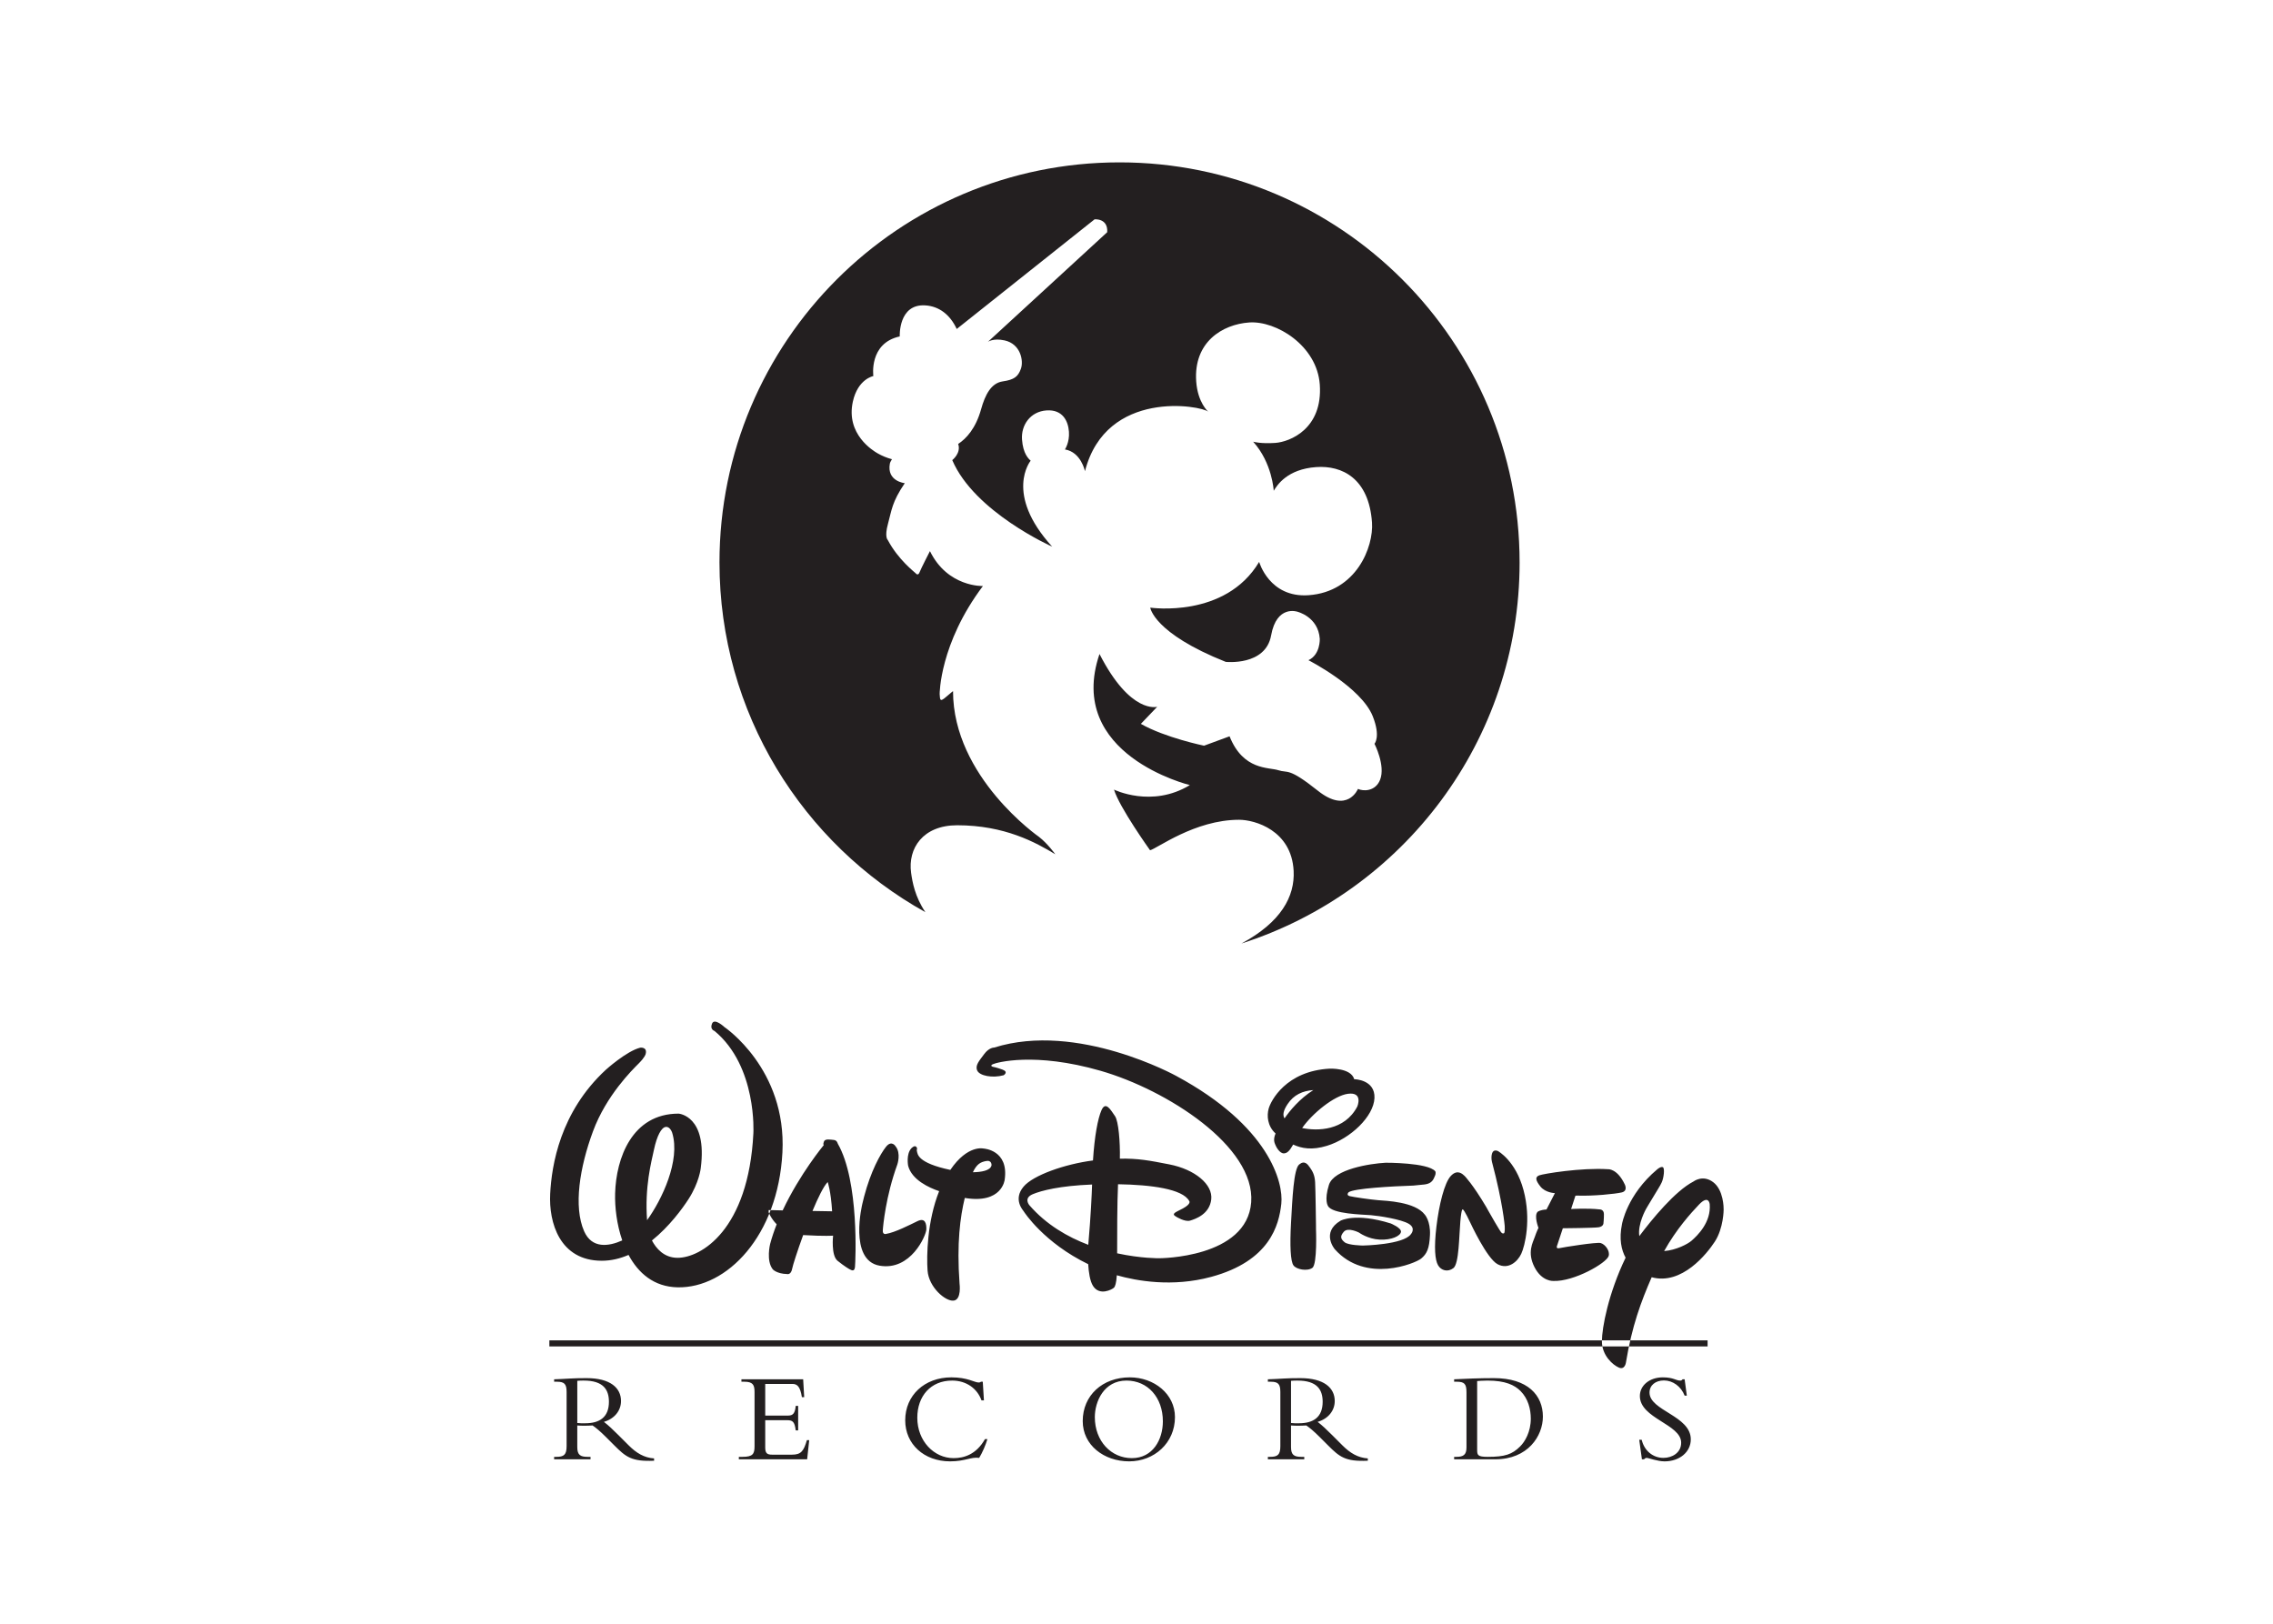 <svg viewBox="0 0 560 400" xmlns="http://www.w3.org/2000/svg" fill-rule="evenodd" clip-rule="evenodd"><path fill="#231f20" d="M178.459 252.998s-2.426-2.301-3.032-.846c-.606 1.454.606 1.817.606 1.817 10.546 8.727 9.578 25.214 9.578 25.214-1.213 23.883-12.971 30.673-18.669 30.673-3.39 0-5.313-2.358-6.321-4.272 4.322-3.474 7.51-7.873 8.989-10.156 2.667-4.122 3.031-7.638 3.031-7.638 1.699-12.97-5.455-13.454-5.455-13.454-11.516 0-15.394 11.028-15.638 19.637-.095 3.385.395 7.649 1.757 11.593-3.354 1.511-7.487 2.074-9.394-2.258-2.665-6.063-1.092-15.76 2.183-24.609 3.272-8.851 9.698-15.153 11.275-16.73 1.575-1.575 1.697-2.305 1.697-2.305.484-1.817-1.335-1.575-1.335-1.575-3.394.847-8.485 5.455-8.485 5.455-11.272 10.424-13.335 23.517-13.698 30.547-.362 7.03 2.304 16.488 12.728 16.488 2.314 0 4.517-.545 6.58-1.437 2.387 4.459 6.229 7.866 12.09 7.984 12.121.242 24.73-12.611 25.82-33.218 1.089-20.604-14.307-30.91-14.307-30.91zm-17.334 30.185c.726-3.392 1.819-5.455 2.91-5.575 1.09-.12 1.576 1.455 1.576 1.455 2.082 6.813-2.556 16.503-6.192 21.525-.603-8.246 1.045-14.324 1.706-17.405zm45.277-1.453s-.182-.846-.968-.91c-.789-.06-2.123-.363-2.426.362-.302.728-.06.911-.06.911s-5.897 7.093-10.118 16.081c-1.143-.026-2.307-.05-3.459-.079v.545s.553 1.507 1.979 2.959c-.626 1.593-1.178 3.222-1.617 4.861 0 0-1.031 4.122.666 6.242 0 0 .969 1.092 3.516 1.152 0 0 .971.306 1.273-1.395.129-.728 1.24-4.224 2.686-8.204 5.411.31 7.376.142 7.376.142s-.545 4.851 1.092 6.183c1.637 1.333 2.97 2.12 3.152 2.18.182.064 1.029.668 1.151-.665.122-1.332 1.09-21.092-4.243-30.365zm-6.229 16.586c1.353-3.25 2.724-6.067 3.746-7.131 0 0 .788 2.18 1.09 7.213-.001 0-1.953-.03-4.836-.082zm12.291-1.796s-3.454 13.94 4.242 15.275c7.698 1.333 11.456-7.458 11.518-8.913.06-1.455-.304-2.97-2.183-2.059-1.879.907-5.515 2.787-7.758 3.15 0 0-.847.242-.789-.85.061-1.089.727-8.425 3.576-16.242 0 0 .969-2.787-.424-4.488 0 0-.97-1.635-2.365.12-1.395 1.761-3.756 6.031-5.393 12.276l-.424 1.731zm29.88-13.577s-3.927-1.049-8.213 5.256c-8.19-1.727-8.039-3.951-8.212-4.53-.182-.604.242-.664-.182-1.152-.424-.485-1.213.366-1.213.366-1.334 1.455-.788 4.302-.788 4.302.925 3.489 5.142 5.402 7.64 6.249-2.95 7.391-3.117 15.968-2.851 19.574.304 4.122 4.424 7.634 6.425 7.394 1.999-.242 1.455-4.183 1.455-4.183-.723-10.018.162-16.432 1.287-21.11 9.228 1.53 9.834-4.499 9.834-4.499 1.062-7.334-5.182-7.667-5.182-7.667zm1.94 4.12c-.268 1.344-2.584 1.679-4.596 1.714 1.012-2.138 1.977-2.478 3.143-2.746 1.575-.361 1.453 1.032 1.453 1.032zm45.528-22.002s-24.336-13.465-44.873-6.999c0 0-1.264-.037-2.473 1.615-1.209 1.653-2.294 2.78-1.698 4.064.595 1.28 3.74 1.899 6.503 1.138 0 0 1.29-.807-.274-1.38-1.566-.572-2.406-.705-2.406-.705s-.835-.235.018-.63c.856-.399 10.213-3.079 26.524 1.615 16.31 4.69 38.154 18.61 37.122 32.394-1.034 13.783-22.649 13.787-22.649 13.787s-4.448.074-10.376-1.213c-.002-4.57 0-12.301.22-17.017 8.171.131 15.884 1.149 17.525 4.104 0 0 .668.65-1.53 1.853-1.667.911-3.093 1.281-1.638 2.06 0 0 2.119 1.329 3.399.943 1.273-.384 4.787-1.548 5.209-5.224.423-3.676-4-7.394-10.345-8.63-4.975-.971-7.637-1.482-12.169-1.408.095-4.111-.335-9.228-1.192-10.473-1.113-1.615-2.316-3.758-3.332-1.469-.914 2.066-1.725 6.451-2.1 12.383-6.988.91-14.757 3.645-17.109 6.462-2.622 3.137-.144 5.779.034 6.063.186.295 5.033 7.756 15.897 13.029.119 1.974.426 4.139 1.177 5.339 1.611 2.578 4.719.874 5.152.466.315-.299.59-1.105.721-3.075 4.851 1.38 13.656 2.988 23.241.399 14.453-3.902 16.711-12.746 17.286-18.002.572-5.257-2.995-19.155-25.864-31.489zm-36.197 31.844s-1.531-1.728.816-2.717c2.139-.896 6.662-2.074 14.626-2.387-.078 2.436-.304 7.571-.936 14.854-5.067-1.921-10.345-4.951-14.506-9.75zm80.14-31.039l-.117-.004c-.797-2.855-6.081-2.604-6.081-2.604-10.719.587-14.463 7.91-14.996 9.847-.47 1.708-.342 4.257 1.697 6.123-.668 1.601-.213 2.351-.057 2.777.195.534 1.097 2.194 2.153 2.12.753-.053 1.332-.545 2.246-2.165 2.098.963 4.642 1.425 8.301.309 5.851-1.779 11.544-7.254 11.728-11.782.184-4.528-4.874-4.621-4.874-4.621zm-16.522 6.108c1.529-2.279 3.687-3.257 6.335-3.439-3.4 2.141-5.791 5.075-7.102 6.97-.453-.756-.395-1.795.767-3.531zm17.17.605c-3.148 6.01-9.843 6.078-13.596 5.306 2.504-3.596 7.884-7.977 11.264-8.432 3.861-.519 2.332 3.126 2.332 3.126zm-10.182 30.174s.352 8.656-.885 9.57c-1.236.914-3.965.413-4.672-.612-.712-1.021-.917-4.719-.59-10.559.328-5.842.647-13.162 1.996-14.282 1.351-1.12 2.112-.045 2.667.761.559.807 1.164 1.721 1.266 3.571.107 1.85.216 10.708.216 10.708l.002.843zm23.954-10.69c-5.063.168-14.622.683-15.917 1.646 0 0-.705.716.288.956.996.239 5.04.832 6.984.992 1.945.164 9.059.37 11.493 3.553 0 0 1.429 1.567 1.28 4.992-.153 3.421-.768 4.669-2.172 5.839-1.404 1.175-13.678 6.246-21.283-2.305 0 0-3.467-4.107 1.415-7.022 0 0 3.592-2.06 12.368.675 0 0 2.657 1.078 2.526 2.078-.135.996-2.276 2.041-5.224 1.906-2.948-.138-5.115-1.732-5.115-1.732s-2.702-1.398-3.738-.213c-1.038 1.18-.739 1.821.189 2.59.925.764 4.51.813 4.51.813s10.022-.182 11.839-2.82c0 0 1.306-1.437-.559-2.545-1.866-1.106-7.272-1.949-9.32-2.116-2.056-.164-9.51-.273-10.559-2.258 0 0-.989-1.344.228-5.209 1.223-3.866 10.118-5.242 13.972-5.448 0 0 10.388-.064 12.223 2.098 0 0 .253.377-.085 1.156-.339.783-.661 1.853-2.486 2.09l-2.857.284zm18.536 6.26s3.004 5.335 3.268 5.395c0 0 .257.242.552.093.295-.15.186-1.814.186-1.814s-.47-5.708-3.079-15.536c0 0-.388-1.171-.039-2.318.35-1.147 1.441-.59 1.441-.59s4.36 2.339 6.309 9.619c1.952 7.279.338 13.769-.559 15.693-.9 1.925-3.176 3.97-5.821 2.571-2.65-1.395-6.717-10.209-6.717-10.209s-1.537-3.314-1.857-3.272c0 0-.295-.615-.609 2.91-.313 3.525-.305 10.458-1.707 11.522-1.402 1.067-3.023.597-3.777-.69-.754-1.288-1.034-4.299-.406-9.552.627-5.257 1.948-10.805 3.578-12.496 1.631-1.694 2.859-.419 3.372.045 0 0 1.948 1.952 5.317 7.638l.548.991zm21.432-3.78l-1.07 3.294s4.064-.253 7.062.096c0 0 1-.022 1.022 1.138.018 1.164-.124 2.373-.124 2.373s-.071.708-1.156.885c-1.089.182-8.84.245-8.84.245l-1.384 4.179s-.477.96.53.725c1.011-.235 9.217-1.537 10.186-1.258 1.123.324 2.314 1.937 1.962 3.168-.504 1.764-8.566 6.365-13.619 6.167 0 0-2.828.209-4.672-3.432-1.847-3.638-.377-6.045.085-7.404.459-1.354.907-2.239.907-2.239s-1.176-3.012-.198-3.962c0 0 .566-.485 2.175-.566l2.071-4.03s-2.318-.064-3.567-1.629c-1.246-1.568-1.328-2.362-.288-2.753 1.04-.392 10.362-1.938 16.966-1.508 0 0 2.247-.199 4.108 3.754 0 0 .825 1.579-.739 1.956-1.568.377-7.067.928-10.911.79l-.506.011zm33.916-3.336c-2.578-1.921-4.847-.142-4.847-.142-4.534 2.34-10.235 9.328-13.335 13.447-.452-2.97 1.646-6.668 1.646-6.668l.5-.854c2.493-4.2 2.877-4.637 3.381-5.728.505-1.091.787-3.51.266-3.734-.519-.228-1.387.54-1.387.54-7.458 6.266-8.667 13.454-8.667 13.454-.772 3.731-.149 6.411.885 8.301-4.246 8.805-5.839 17.29-5.839 20.58.003 3.556 2.727 5.876 4.189 6.497 1.455.626 1.721-1.187 1.721-1.187 1.478-9.022 3.723-15.055 6.351-21.07 7.436 2.022 13.617-5.798 15.551-8.762 2.18-3.347 2.18-7.899 2.18-7.899.016-.424-.013-4.856-2.595-6.775zm-5.322 14.448c-.896.783-3.762 2.314-6.743 2.542 3.001-5.391 6.59-9.357 8.585-11.451 2.393-2.514 2.639-.135 2.639-.135.397 4.492-3.021 7.768-4.481 9.044zm-274.512 50.858c0 1.903.76 2.376 2.535 2.376h.728v.605h-8.969v-.605h.539c1.87 0 2.536-.504 2.536-2.627v-13.343c0-1.966-.539-2.536-2.376-2.536h-.697v-.601c.761 0 2.693-.127 3.993-.191 1.298-.06 1.933-.097 3.993-.097 5.863 0 8.492 2.411 8.492 5.645 0 2.376-1.615 4.373-4.213 5.131 1.174.921 2.123 1.806 3.612 3.297l2.504 2.504c1.869 1.87 3.801 3.044 6.243 3.201v.571c-5.546.254-6.972-.952-9.792-3.772l-2.092-2.09c-1.395-1.395-2.504-2.313-3.263-2.821-.794.033-1.3.064-2.156.064-.697 0-1.109-.033-1.617-.064v5.353zm0-5.957c.76.092 1.237.06 1.965.06 3.518 0 5.83-1.486 5.83-5.291 0-2.948-1.331-5.228-6.211-5.228-.602 0-1.014 0-1.584.064v10.395zm54.416 1.808h-.603c-.253-2.251-.855-2.504-2.155-2.504h-5.355v6.75c0 1.458.539 1.742 1.711 1.742h4.88c2.219 0 2.884-.857 3.676-3.581h.57l-.508 4.723h-16.828v-.605h.887c2.536 0 2.981-.697 2.981-2.6v-13.372c0-1.775-.414-2.536-2.537-2.536h-.695v-.601h15.211l.253 4.407h-.568c-.414-2.695-1.204-3.265-2.346-3.265h-6.687v7.795h5.673c1.14 0 1.679-.541 1.837-2.38h.603v6.027zm45.168-7.387c-1.045-2.948-3.771-4.88-7.227-4.88-5.293 0-8.588 3.833-8.588 9.157 0 5.735 4.12 9.95 8.936 9.95 2.504 0 5.577-.854 7.735-4.686h.603c-.414 1.425-1.27 3.388-2.029 4.626-2.028-.284-3.423.854-7.163.854-6.433 0-11.061-4.246-11.061-10.111 0-6.145 4.754-10.582 11.378-10.582 3.993 0 5.705 1.265 6.688 1.265.348 0 .506-.092.57-.189h.475l.284 4.594h-.601v.002zm36.383 15.021c-6.213 0-11.442-3.993-11.442-9.918 0-6.305 4.849-10.775 11.598-10.775 5.991 0 11.125 4.09 11.125 9.794 0 6.4-5.134 10.899-11.281 10.899zm-.666-19.901c-5.578 0-7.795 5.197-7.795 9 0 5.925 4.024 10.107 9.125 10.107 5.166 0 7.639-4.563 7.639-9.062-.002-5.894-3.738-10.045-8.969-10.045zm40.543 16.416c0 1.903.761 2.376 2.536 2.376h.725v.605h-8.966v-.605h.537c1.87 0 2.537-.504 2.537-2.627v-13.343c0-1.966-.537-2.536-2.376-2.536h-.698v-.601c.758 0 2.693-.127 3.99-.191 1.301-.06 1.933-.097 3.993-.097 5.864 0 8.492 2.411 8.492 5.645 0 2.376-1.615 4.373-4.214 5.131 1.175.921 2.123 1.806 3.613 3.297l2.503 2.504c1.87 1.87 3.806 3.044 6.246 3.201v.571c-5.548.254-6.974-.952-9.794-3.772l-2.091-2.09c-1.394-1.395-2.503-2.313-3.264-2.821-.794.033-1.298.064-2.156.064-.697 0-1.109-.033-1.615-.064v5.353h.002zm0-5.957c.761.092 1.234.06 1.963.06 3.517 0 5.832-1.486 5.832-5.291 0-2.948-1.333-5.228-6.213-5.228-.601 0-1.014 0-1.582.064v10.395zm43.225-7.606c0-2.059-.537-2.567-2.407-2.567h-.634v-.601c1.171-.064 2.724-.127 4.467-.191 1.742-.06 3.678-.097 5.324-.097 8.368 0 12.077 4.25 12.077 9.478 0 4.786-3.709 10.522-11.724 10.522h-10.142v-.605h.537c1.714 0 2.504-.473 2.504-2.312v-13.627h-.002zm2.633 14.197c0 1.298.096 1.742 2.6 1.742 4.246 0 6.021-.601 7.988-2.567 1.17-1.138 2.627-3.581 2.627-6.842 0-2.347-.664-4.948-2.536-6.814-1.459-1.458-3.706-2.567-8.145-2.567-1.298 0-2.155.096-2.536.124v16.924h.002zm40.532-2.473c.668 2.821 2.884 4.47 5.355 4.47 2.123 0 4.374-1.238 4.374-3.741 0-4.563-10.175-5.956-10.175-11.504 0-2.628 2.411-4.594 5.645-4.594 2.66 0 3.201.794 4.309.794.253 0 .381-.064.568-.317h.508l.538 4.026h-.538c-.888-2.283-2.916-3.742-5.103-3.742-2.09 0-3.549 1.205-3.549 2.981 0 4.499 10.171 5.701 10.171 11.533 0 3.108-2.757 5.42-6.466 5.42-1.742 0-3.958-.854-4.402-.854-.256.002-.495.133-.634.348h-.541l-.664-4.818h.604v-.002zm-269.114-24.484v1.493h285.352v-1.493h-285.352zm239.037-191.628c0-54.434-44.129-98.562-98.564-98.562-54.434 0-98.561 44.127-98.561 98.562 0 37.066 20.484 69.319 50.727 86.147-2.566-3.798-3.205-7.422-3.518-9.705-.823-5.974 2.866-11.704 11.355-11.704 11.676 0 19.338 4.217 24.167 7.141 0 0-1.87-2.623-4.002-4.275 0 0-21.187-14.697-21.187-35.913 0 0-.535.408-1.697 1.415-1.538 1.331-1.497.799-1.6-.688 0 0-.037-12.4 10.659-26.615 0 0-8.68.339-13.05-8.601 0 0-2.212 4.302-2.556 5.211-.344.908-.856.4-1.007.206-.15-.193-4.25-3.269-6.828-8.156 0 0-.865-.686.056-4.014.922-3.331.933-5.272 4.135-9.984 0 0-4.481-.437-3.68-4.812.07-.379.33-.728.521-1.089-1.233-.325-2.418-.81-3.525-1.444-1.107-.633-7.862-4.697-6.116-12.716 1.229-5.634 5.058-6.325 5.058-6.325s-1.15-8.096 6.5-9.762c0 0-.384-8.084 6.319-7.647 3.364.22 6.066 2.256 7.722 5.81l33.964-27.011s3.334-.315 3.11 3.17l-29.4 27.018s1.295-.976 4.108-.364c3.976.867 4.732 5.047 4.029 6.988-.697 1.93-1.628 2.699-4.495 3.116-2.868.417-4.341 3.359-5.306 6.828-1.327 4.776-3.665 7.27-5.655 8.579.784 2.258-1.459 3.982-1.459 3.982 5.457 12.808 24.619 21.318 24.619 21.318-11.937-13.099-5.299-21.181-5.299-21.181-.504-.441-1.886-1.704-2.134-5.222-.249-3.52 2.032-6.874 6.024-7.156 3.993-.28 5.351 2.615 5.538 5.255.184 2.638-.986 4.353-.986 4.353 3.991.67 4.934 5.364 4.934 5.364 5.231-20.358 28.712-16.161 30.38-14.648 0 0-2.601-2.196-2.974-7.472-.679-9.674 6.422-14.051 13.055-14.519 6.633-.466 16.719 5.692 17.394 15.3.768 10.894-7.369 14.116-10.957 14.369-3.585.254-5.459-.296-5.459-.296 4.723 5.244 5.067 12.086 5.067 12.086.85-1.42 3.365-5.337 10.466-5.836 6.362-.447 12.98 2.759 13.745 13.653.422 6.021-3.858 17.084-15.63 17.912-9.675.681-12.173-8.208-12.173-8.208-8.343 14.004-26.831 11.267-26.831 11.267s.797 6.28 18.595 13.361c0 0 9.82 1.071 11.185-6.522 1.366-7.591 6.451-5.837 6.451-5.837s5.153 1.222 5.537 6.684c0 0 .172 3.894-2.794 5.264 0 0 12.998 6.615 15.853 13.834 1.999 5.051.417 6.755.417 6.755s2.757 5.353 1.387 8.858c-1.138 2.915-4.153 2.882-5.455 2.26 0 0-2.574 6.269-9.897.435-7.325-5.834-7.333-4.255-9.705-5.035-2.369-.779-8.663.099-12.034-8.359l-6.287 2.314s-9.623-1.981-15.567-5.378l4.027-4.208s-6.575 1.945-14.218-13.006c-8.438 24.879 22.262 32.295 22.262 32.295-9.377 5.714-18.688 1.111-18.688 1.111 1.327 4.394 8.88 14.938 8.88 14.938 1.611-.317 10.97-7.504 21.938-7.504 3.866 0 12.935 2.579 13.44 12.6.316 6.273-3.074 12.618-12.859 17.877 39.737-12.7 68.529-49.906 68.529-93.862z"/></svg>